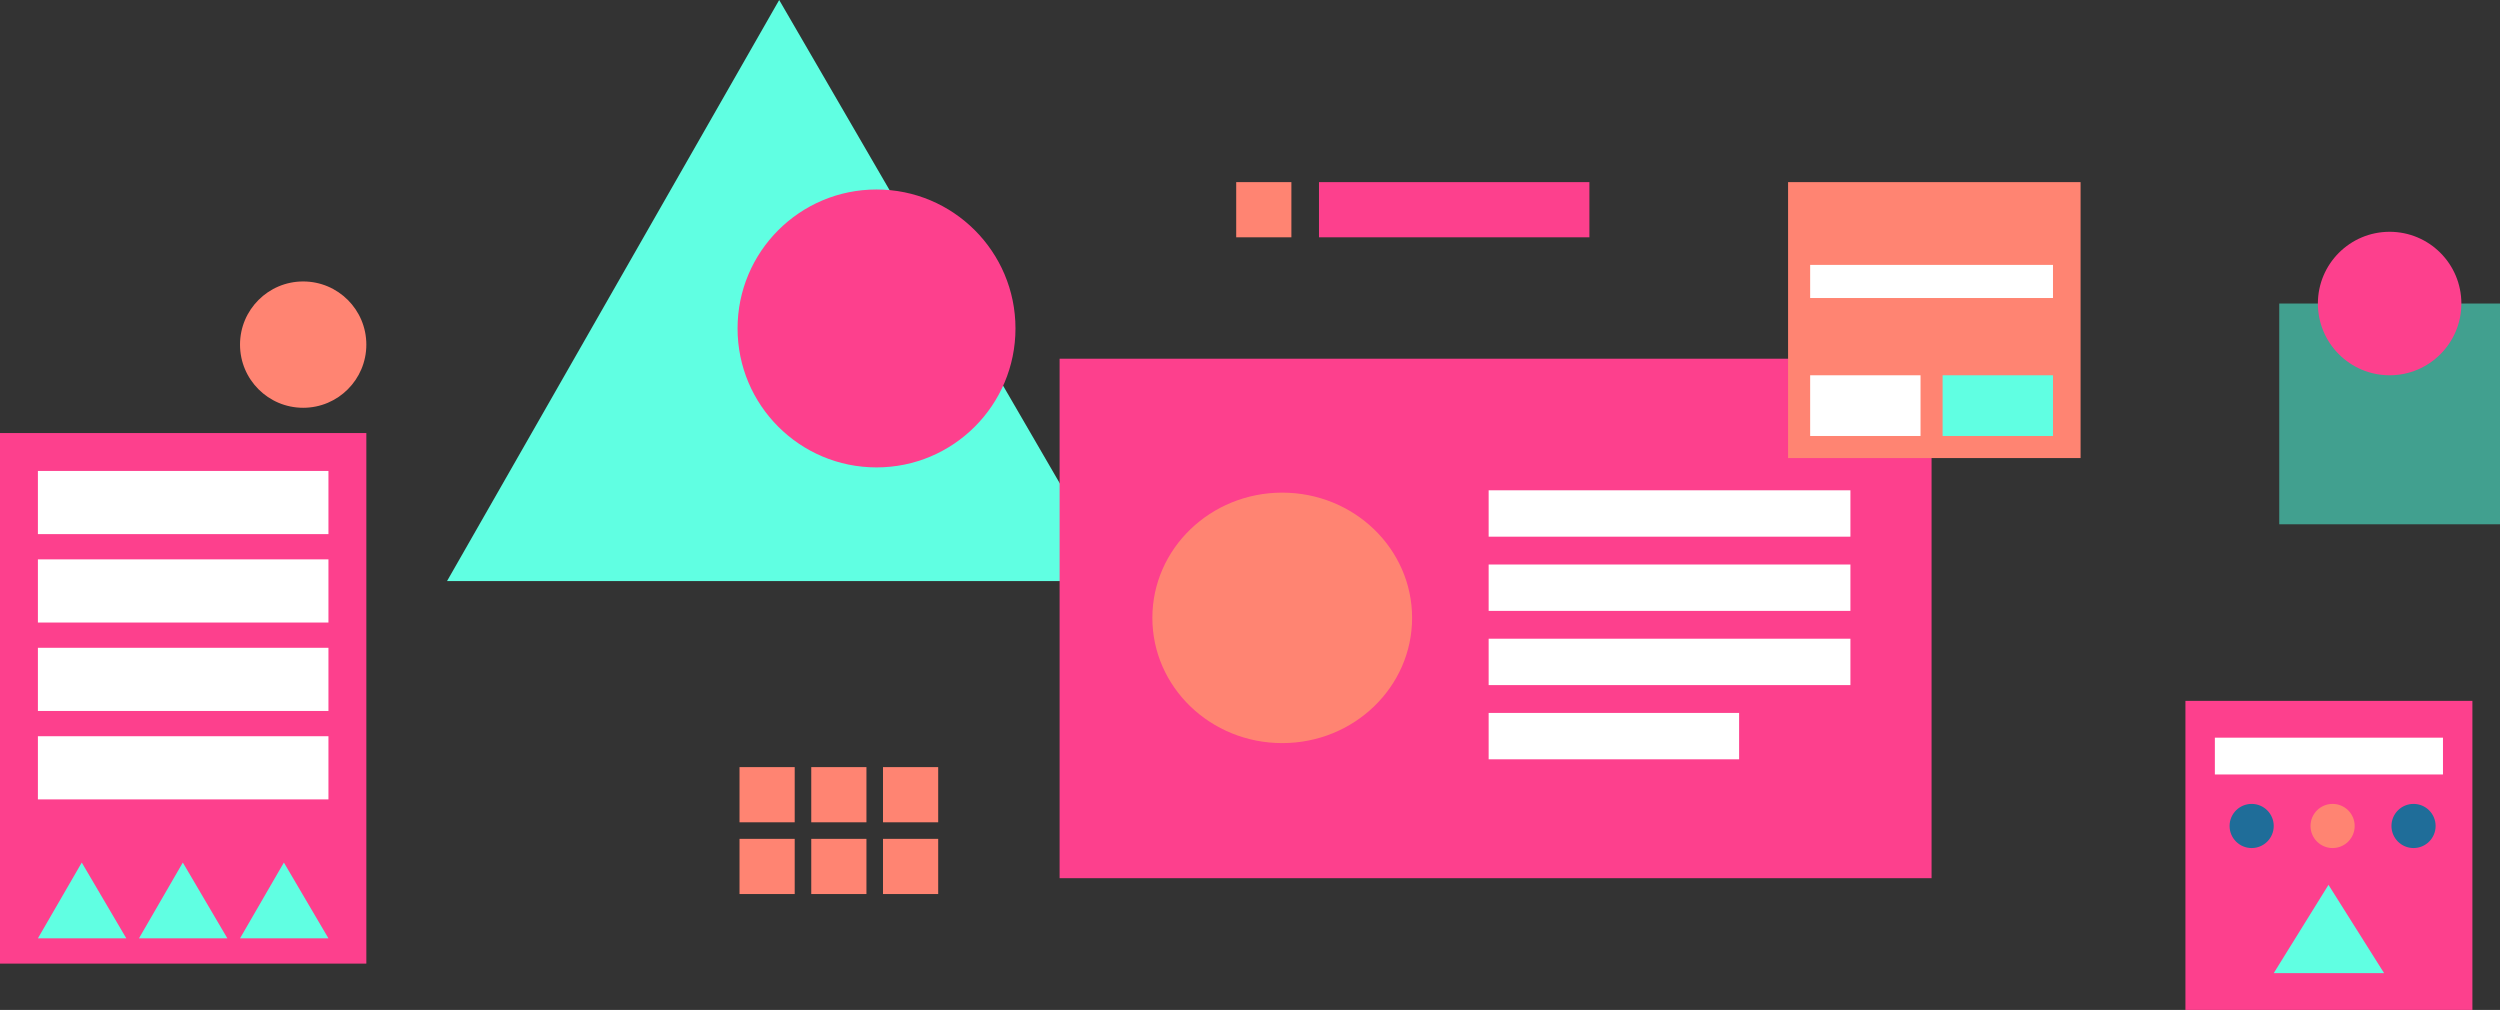 <svg width="453" height="183" viewBox="0 0 453 183" fill="none" xmlns="http://www.w3.org/2000/svg">
<rect x="0" y="0" width="453" height="183" fill="#333333" stroke="none"/>
<path d="M141.188 0L202.317 105.294H81L141.188 0Z" fill="#60FFE2"/>
<circle cx="158.826" cy="59.514" r="25.179" fill="#FD408D"/>
<circle cx="54.936" cy="62.445" r="11.445" fill="#FF8472"/>
<rect y="78.468" width="66.381" height="96.138" fill="#FD408D"/>
<rect x="6.867" y="85.335" width="52.647" height="11.445" fill="white"/>
<path d="M14.816 156.294L22.89 170.028H6.867L14.816 156.294Z" fill="#60FFE2"/>
<path d="M33.128 156.294L41.202 170.028H25.179L33.128 156.294Z" fill="#60FFE2"/>
<path d="M51.44 156.294L59.514 170.028H43.491L51.44 156.294Z" fill="#60FFE2"/>
<rect x="6.867" y="101.358" width="52.647" height="11.445" fill="white"/>
<rect x="6.867" y="117.381" width="52.647" height="11.445" fill="white"/>
<rect x="6.867" y="133.404" width="52.647" height="11.445" fill="white"/>
<rect x="239" y="33" width="49" height="10" fill="#FD408D"/>
<rect x="224" y="33" width="10" height="10" fill="#FF8472"/>
<rect x="413" y="55" width="40" height="40" fill="#41A08F"/>
<circle cx="433" cy="55" r="13" fill="#FD408D"/>
<rect x="192" y="65" width="158" height="94.128" fill="#FD408D"/>
<rect x="269.743" y="88.842" width="65.553" height="8.404" fill="white"/>
<rect x="269.743" y="102.289" width="65.553" height="8.404" fill="white"/>
<rect x="269.743" y="115.735" width="65.553" height="8.404" fill="white"/>
<rect x="269.743" y="129.182" width="45.383" height="8.404" fill="white"/>
<ellipse cx="232.34" cy="111.958" rx="23.532" ry="22.692" fill="#FF8472"/>
<rect x="396" y="127" width="52" height="56" fill="#FD408D"/>
<circle cx="408" cy="149.667" r="4" fill="#1F6D99"/>
<circle cx="422.667" cy="149.667" r="4" fill="#FF8472"/>
<circle cx="437.333" cy="149.667" r="4" fill="#1F6D99"/>
<rect x="401.333" y="133.667" width="41.333" height="6.667" fill="white"/>
<path d="M421.922 160.333L432 176.333H412L421.922 160.333Z" fill="#60FFE2"/>
<rect x="134" y="139" width="10" height="10" fill="#FF8472"/>
<rect x="147" y="139" width="10" height="10" fill="#FF8472"/>
<rect x="160" y="139" width="10" height="10" fill="#FF8472"/>
<rect x="160" y="152" width="10" height="10" fill="#FF8472"/>
<rect x="147" y="152" width="10" height="10" fill="#FF8472"/>
<rect x="134" y="152" width="10" height="10" fill="#FF8472"/>
<rect x="324" y="33" width="53" height="50" fill="#FF8472"/>
<rect x="328" y="68" width="20" height="11" fill="white"/>
<rect x="328" y="48" width="44" height="6" fill="white"/>
<rect x="352" y="68" width="20" height="11" fill="#60FFE2"/>
</svg>
